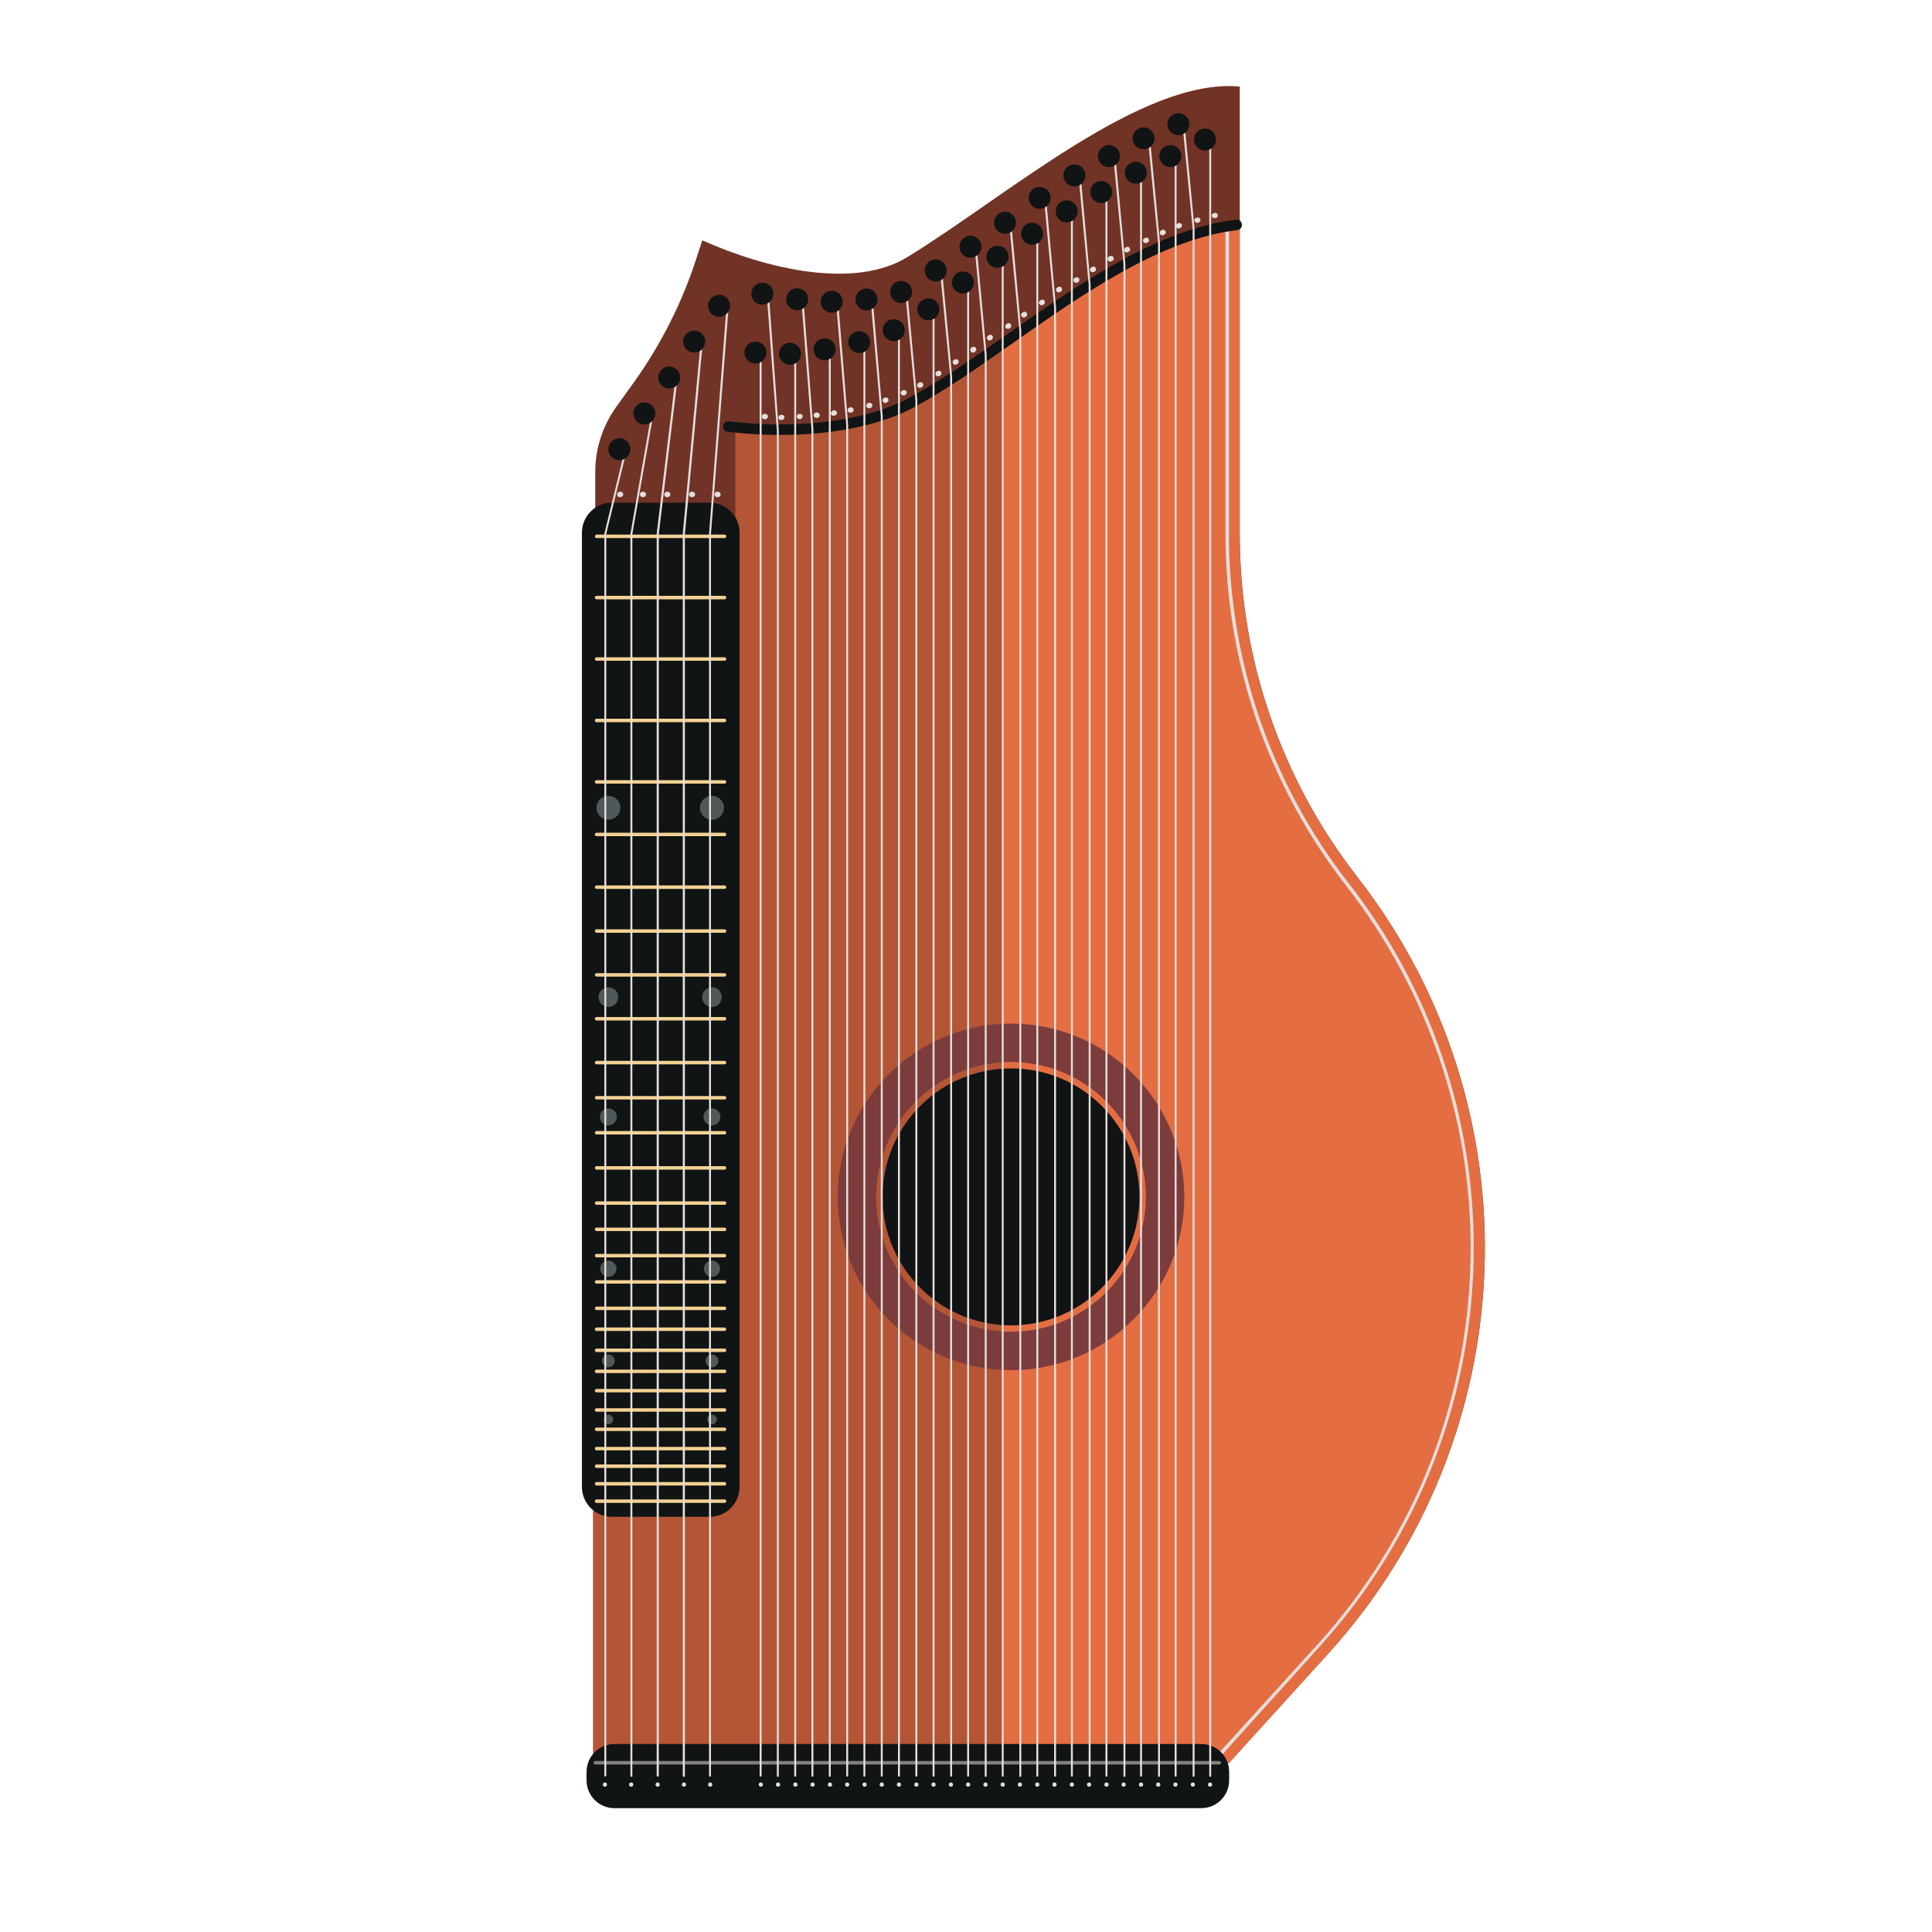 <svg enable-background="new 0 0 1000 1000" viewBox="0 0 1000 1000" xmlns="http://www.w3.org/2000/svg"><path d="m641.7 44.8v231.9c0 64.2 21.4 126.6 60.9 177.3 93.4 119.9 87 289.5-15.2 402-32.4 35.7-56.3 62-56.3 62h-323v-673.7c0-12.1 3.8-23.8 10.8-33.6l9.4-13.1c13.9-19.5 24.7-40.9 32.1-63.7l3.1-9.5c33.4 14.9 78.7 25.5 106.1 8.7 51.2-31.3 121.4-93 172.1-88.3z" fill="#703326"/><path d="m702.5 454c-39.5-50.7-60.9-113.1-60.9-177.3v-160.4c-60.4 6.4-120.7 66-170.4 92.5-22.7 12.1-57.2 15.9-90.5 12.5v459.7l-73.7 55.6v181.4h324.1s23.8-26.3 56.3-62c102.1-112.5 108.5-282.2 15.1-402z" fill="#e56d42"/><path d="m627.4 911.6c0-.2.1-.4.2-.6l54.4-59.9c51.1-56.3 79.2-129.1 79.2-205.2 0-33.4-5.4-66.2-16.1-97.8-11-32.4-27.2-62.6-48.4-89.7-20.1-25.9-35.7-54.7-46.4-85.7-10.6-31-16-63.3-16-96.1v-159c0-.5.4-.9.9-.9s.9.4.9.9v159c0 32.6 5.4 64.7 15.9 95.5 10.6 30.8 26.1 59.4 46.1 85.1 21.3 27.3 37.6 57.7 48.6 90.3 10.7 31.7 16.1 64.8 16.1 98.3 0 76.5-28.3 149.8-79.7 206.4l-54.1 60c-.3.4-.9.4-1.3.1-.2-.2-.3-.5-.3-.7z" fill="#e5deda"/><path d="m518.6 178.3c-16.5 11.6-32.4 22.5-47.3 30.4-22.7 12.1-57.2 15.9-90.5 12.5v459.8l-73.8 55.6v181.4h211.6z" fill="#b45535"/><path d="m374.2 220.8c0-.1 0-.2 0-.3.2-1.5 1.5-2.6 3-2.4l3.7.4c34.6 3.6 67.8-1 89-12.2 16.1-8.6 33.3-20.6 51.5-33.3 36.3-25.5 77.5-54.4 118.4-59.3 1.5-.2 2.9.9 3 2.4.2 1.5-.9 2.8-2.4 3-39.5 4.7-80.1 33.2-115.9 58.3-18.3 12.8-35.6 25-52 33.7-22 11.7-56.5 16.5-92.1 12.8l-3.7-.4c-1.4-.1-2.5-1.3-2.5-2.7z" fill="#111414"/><path d="m394.3 215.6v-.1c.1-.8.7-1.3 1.5-1.3h.4c.8.1 1.3.7 1.3 1.5-.1.8-.7 1.3-1.5 1.3h-.5c-.7-.1-1.2-.7-1.2-1.4zm8.6.5c0-.8.7-1.4 1.4-1.4h.4c.8 0 1.4.7 1.3 1.4 0 .8-.7 1.3-1.4 1.3h-.4c-.7 0-1.3-.6-1.3-1.3zm9.5-.5c0-.7.6-1.3 1.3-1.4h.4c.8 0 1.4.6 1.4 1.3s-.6 1.4-1.3 1.4h-.4c-.7.1-1.3-.5-1.4-1.3zm8.7-.7c0-.7.6-1.3 1.3-1.4h.4c.8-.1 1.4.5 1.5 1.3.1.7-.5 1.4-1.3 1.5h-.5c-.7 0-1.4-.6-1.4-1.4zm9-1c0-.7.5-1.3 1.2-1.4l.4-.1c.7-.1 1.4.4 1.5 1.2.1.7-.4 1.4-1.2 1.5l-.5.1c-.7.1-1.4-.5-1.5-1.2.1 0 .1 0 .1-.1zm8.6-1.7c0-.6.5-1.2 1.1-1.3l.4-.1c.7-.1 1.5.3 1.6 1.1.1.7-.3 1.5-1.1 1.6l-.4.1c-.7.1-1.4-.4-1.6-1.1 0-.1 0-.2 0-.3zm9.7-2.3c0-.6.4-1.2 1-1.3l.4-.1c.7-.2 1.5.2 1.7 1 .2.7-.2 1.5-1 1.7l-.4.1c-.7.2-1.5-.3-1.7-1 0-.2 0-.3 0-.4zm8.4-2.7c0-.6.3-1.1.9-1.3l.4-.1c.7-.3 1.5.1 1.7.8.3.7-.1 1.5-.8 1.7l-.4.2c-.7.3-1.5-.1-1.7-.8-.1-.2-.1-.4-.1-.5zm9.4-3.8c0-.5.3-1 .8-1.2l.4-.2c.7-.3 1.5 0 1.8.6.3.7 0 1.5-.6 1.8l-.4.2c-.7.3-1.5 0-1.8-.6-.2-.2-.2-.4-.2-.6zm8.5-4c0-.5.2-.9.7-1.2l.4-.2c.7-.4 1.5-.2 1.9.5.4.6.2 1.5-.5 1.9l-.4.2c-.7.4-1.5.1-1.9-.5-.1-.2-.2-.4-.2-.7zm9.5-5.9c0-.5.2-.9.6-1.2l.4-.2c.6-.4 1.5-.2 1.9.4s.2 1.5-.4 1.9l-.4.2c-.6.4-1.5.2-1.9-.4-.1-.2-.2-.5-.2-.7zm8.9-6.1c0-.4.2-.9.6-1.1l.4-.2c.6-.4 1.5-.2 1.9.4s.2 1.5-.4 1.9l-.4.2c-.6.4-1.5.2-1.9-.4-.2-.3-.2-.6-.2-.8zm9.1-6.4c0-.4.2-.9.6-1.1l.4-.2c.6-.4 1.5-.3 1.9.4.4.6.3 1.5-.4 1.9l-.4.3c-.6.4-1.5.3-1.9-.4-.1-.4-.2-.6-.2-.9zm8.6-6.1c0-.4.2-.9.6-1.1l.4-.3c.6-.4 1.5-.3 1.9.3s.3 1.5-.3 1.9l-.4.3c-.6.4-1.5.3-1.9-.3-.2-.2-.3-.5-.3-.8zm9.5-6c0-.4.2-.8.6-1.1l.4-.3c.6-.4 1.5-.3 1.9.3s.3 1.5-.3 1.9l-.4.3c-.6.4-1.5.3-1.9-.3-.3-.3-.3-.5-.3-.8zm8.2-5.9c0-.4.2-.8.6-1.1l.4-.3c.6-.4 1.5-.3 1.9.3s.3 1.5-.3 1.9l-.4.3c-.6.4-1.5.3-1.9-.3-.3-.2-.3-.5-.3-.8zm9.2-6.3c0-.4.2-.9.6-1.1l.4-.3c.6-.4 1.5-.3 1.9.3s.3 1.5-.3 1.9l-.4.3c-.6.4-1.5.3-1.9-.4-.2-.2-.3-.4-.3-.7zm8.9-6.7c0-.4.2-.9.6-1.1l.4-.3c.6-.4 1.5-.3 1.9.4.4.6.3 1.5-.4 1.9l-.4.2c-.6.4-1.5.3-1.9-.4-.2-.1-.2-.4-.2-.7zm9-5c0-.4.2-.9.6-1.1l.4-.2c.6-.4 1.5-.2 1.9.4s.2 1.5-.4 1.9l-.4.2c-.6.4-1.5.2-1.9-.4-.1-.3-.2-.5-.2-.8zm8.6-5.4c0-.5.2-.9.6-1.2l.4-.2c.6-.4 1.5-.2 1.9.4s.2 1.5-.4 1.9l-.4.2c-.6.4-1.5.2-1.9-.4-.2-.2-.2-.4-.2-.7zm9.1-5.6c0-.5.2-.9.7-1.2l.4-.2c.6-.4 1.5-.2 1.9.5.4.6.2 1.5-.5 1.9l-.4.2c-.7.4-1.5.2-1.9-.5-.1-.2-.2-.4-.2-.7zm8.6-4.7c0-.5.3-.9.7-1.2l.4-.2c.7-.4 1.5-.1 1.8.6.4.7.1 1.5-.6 1.8l-.4.2c-.7.4-1.5.1-1.8-.5 0-.2-.1-.5-.1-.7zm9.7-4.8c0-.5.3-1 .8-1.2l.4-.2c.7-.3 1.5-.1 1.8.6s.1 1.5-.6 1.8l-.4.2c-.7.3-1.5.1-1.8-.6-.1-.2-.2-.4-.2-.6zm8.7-4.1c0-.5.3-1 .8-1.2l.4-.2c.7-.3 1.5 0 1.8.7s0 1.5-.7 1.8l-.4.2c-.7.3-1.5 0-1.8-.7 0-.2-.1-.4-.1-.6zm8.4-3.4c0-.6.3-1.1.9-1.3l.4-.2c.7-.3 1.5.1 1.7.8.3.7-.1 1.5-.8 1.7l-.4.2c-.7.3-1.5-.1-1.8-.8 0-.1 0-.2 0-.4zm9.5-3c0-.6.4-1.1 1-1.3l.4-.1c.7-.2 1.5.2 1.7.9s-.2 1.5-.9 1.7l-.4.1c-.7.2-1.5-.2-1.7-.9-.1-.1-.1-.3-.1-.4zm9-2.4c0-.6.4-1.2 1.1-1.3l.4-.1c.7-.2 1.5.3 1.6 1 .2.7-.3 1.5-1 1.6l-.4.1c-.7.2-1.5-.3-1.6-1-.1-.1-.1-.2-.1-.3z" fill="#e5deda"/><circle cx="523.3" cy="619.5" fill="#111414" r="66.5"/><path d="m433.6 619.5c0-49.5 40.3-89.7 89.7-89.7 49.5 0 89.7 40.3 89.7 89.7 0 49.5-40.3 89.7-89.7 89.7-49.5 0-89.7-40.2-89.7-89.7zm159.5 0c0-38.5-31.3-69.8-69.8-69.8s-69.8 31.3-69.8 69.8 31.3 69.8 69.8 69.8 69.8-31.3 69.8-69.8z" fill="#7c3c3c"/><path d="m301.2 769.6v-493.9c0-8.5 6.9-15.5 15.5-15.5h50.6c8.5 0 15.5 6.9 15.5 15.5v493.9c0 8.5-6.9 15.5-15.5 15.5h-50.6c-8.5 0-15.5-6.9-15.5-15.5z" fill="#111414"/><path d="m307.9 277.6c0-.5.4-.9.9-.9h66.2c.5 0 .9.4.9.9s-.4.9-.9.9h-66.2c-.5 0-.9-.4-.9-.9z" fill="#f4d192"/><path d="m307.9 309.3c0-.5.4-.9.9-.9h66.2c.5 0 .9.4.9.9s-.4.9-.9.9h-66.2c-.5.1-.9-.4-.9-.9z" fill="#f4d192"/><path d="m307.9 341.1c0-.5.4-.9.9-.9h66.2c.5 0 .9.4.9.9s-.4.9-.9.9h-66.2c-.5 0-.9-.4-.9-.9z" fill="#f4d192"/><path d="m307.9 372.9c0-.5.4-.9.9-.9h66.2c.5 0 .9.4.9.9s-.4.9-.9.9h-66.2c-.5 0-.9-.4-.9-.9z" fill="#f4d192"/><path d="m307.9 404.7c0-.5.4-.9.9-.9h66.2c.5 0 .9.4.9.9s-.4.9-.9.9h-66.2c-.5 0-.9-.4-.9-.9z" fill="#f4d192"/><path d="m307.9 431.9c0-.5.4-.9.9-.9h66.2c.5 0 .9.4.9.9s-.4.9-.9.9h-66.2c-.5.1-.9-.4-.9-.9z" fill="#f4d192"/><path d="m307.9 459.2c0-.5.4-.9.9-.9h66.2c.5 0 .9.4.9.9s-.4.9-.9.9h-66.2c-.5 0-.9-.4-.9-.9z" fill="#f4d192"/><path d="m307.9 481.9c0-.5.4-.9.9-.9h66.2c.5 0 .9.4.9.9s-.4.9-.9.9h-66.2c-.5 0-.9-.4-.9-.9z" fill="#f4d192"/><path d="m307.9 504.6c0-.5.4-.9.9-.9h66.2c.5 0 .9.4.9.9s-.4.9-.9.9h-66.2c-.5 0-.9-.4-.9-.9z" fill="#f4d192"/><path d="m307.9 527.3c0-.5.4-.9.9-.9h66.2c.5 0 .9.4.9.9s-.4.9-.9.9h-66.2c-.5 0-.9-.4-.9-.9z" fill="#f4d192"/><path d="m307.9 550c0-.5.4-.9.9-.9h66.2c.5 0 .9.4.9.9s-.4.9-.9.9h-66.2c-.5 0-.9-.4-.9-.9z" fill="#f4d192"/><path d="m307.9 568.2c0-.5.4-.9.9-.9h66.2c.5 0 .9.4.9.9s-.4.9-.9.9h-66.2c-.5 0-.9-.4-.9-.9z" fill="#f4d192"/><path d="m307.9 586.3c0-.5.4-.9.9-.9h66.2c.5 0 .9.4.9.9s-.4.9-.9.9h-66.2c-.5 0-.9-.4-.9-.9z" fill="#f4d192"/><path d="m307.9 604.5c0-.5.4-.9.9-.9h66.2c.5 0 .9.4.9.9s-.4.9-.9.9h-66.2c-.5 0-.9-.4-.9-.9z" fill="#f4d192"/><path d="m307.9 622.7c0-.5.4-.9.9-.9h66.2c.5 0 .9.4.9.9s-.4.9-.9.9h-66.2c-.5 0-.9-.4-.9-.9z" fill="#f4d192"/><path d="m307.9 636.3c0-.5.4-.9.9-.9h66.2c.5 0 .9.4.9.9s-.4.9-.9.9h-66.2c-.5 0-.9-.4-.9-.9z" fill="#f4d192"/><path d="m307.9 649.9c0-.5.4-.9.9-.9h66.2c.5 0 .9.4.9.9s-.4.9-.9.9h-66.2c-.5 0-.9-.4-.9-.9z" fill="#f4d192"/><path d="m307.9 663.5c0-.5.4-.9.9-.9h66.2c.5 0 .9.4.9.9s-.4.9-.9.9h-66.2c-.5 0-.9-.4-.9-.9z" fill="#f4d192"/><path d="m307.9 677.2c0-.5.4-.9.9-.9h66.2c.5 0 .9.4.9.9s-.4.9-.9.9h-66.2c-.5 0-.9-.4-.9-.9z" fill="#f4d192"/><path d="m307.9 688c0-.5.4-.9.9-.9h66.2c.5 0 .9.4.9.9s-.4.9-.9.9h-66.2c-.5.1-.9-.3-.9-.9z" fill="#f4d192"/><path d="m307.9 698.9c0-.5.4-.9.9-.9h66.2c.5 0 .9.4.9.9s-.4.9-.9.9h-66.2c-.5.1-.9-.4-.9-.9z" fill="#f4d192"/><path d="m307.9 709.8c0-.5.4-.9.9-.9h66.2c.5 0 .9.4.9.9s-.4.9-.9.9h-66.2c-.5.1-.9-.4-.9-.9z" fill="#f4d192"/><path d="m307.9 719.8c0-.5.4-.9.9-.9h66.2c.5 0 .9.4.9.9s-.4.9-.9.9h-66.2c-.5 0-.9-.4-.9-.9z" fill="#f4d192"/><path d="m307.9 729.8c0-.5.4-.9.9-.9h66.2c.5 0 .9.4.9.9s-.4.9-.9.9h-66.2c-.5 0-.9-.4-.9-.9z" fill="#f4d192"/><path d="m307.9 739.8c0-.5.4-.9.9-.9h66.2c.5 0 .9.4.9.9s-.4.9-.9.9h-66.2c-.5 0-.9-.4-.9-.9z" fill="#f4d192"/><path d="m307.9 749.8c0-.5.4-.9.9-.9h66.2c.5 0 .9.4.9.9s-.4.9-.9.9h-66.2c-.5 0-.9-.4-.9-.9z" fill="#f4d192"/><path d="m307.9 758.9c0-.5.4-.9.9-.9h66.2c.5 0 .9.4.9.9s-.4.9-.9.9h-66.2c-.5 0-.9-.4-.9-.9z" fill="#f4d192"/><path d="m307.9 768c0-.5.4-.9.9-.9h66.2c.5 0 .9.4.9.9s-.4.9-.9.9h-66.2c-.5 0-.9-.4-.9-.9z" fill="#f4d192"/><path d="m307.9 777c0-.5.4-.9.9-.9h66.2c.5 0 .9.4.9.9s-.4.9-.9.9h-66.2c-.5.1-.9-.3-.9-.9z" fill="#f4d192"/><circle cx="368.5" cy="418.1" fill="#505959" r="6.2"/><circle cx="368.5" cy="516.1" fill="#505959" r="5.1"/><circle cx="368.5" cy="578.1" fill="#505959" r="4.4"/><circle cx="368.5" cy="656.7" fill="#505959" r="4.2"/><circle cx="368.5" cy="704.4" fill="#505959" r="3.3"/><circle cx="368.5" cy="734.7" fill="#505959" r="2.5"/><circle cx="314.9" cy="418.1" fill="#505959" r="6.2"/><circle cx="314.9" cy="516.1" fill="#505959" r="5.1"/><circle cx="314.9" cy="578.1" fill="#505959" r="4.4"/><circle cx="314.9" cy="656.7" fill="#505959" r="4.2"/><circle cx="314.9" cy="704.4" fill="#505959" r="3.3"/><circle cx="314.9" cy="734.7" fill="#505959" r="2.5"/><path d="m369.8 255.9v-.1c.1-.8.7-1.3 1.5-1.3h.4c.8.1 1.3.7 1.3 1.5-.1.8-.7 1.3-1.5 1.3h-.5c-.7-.1-1.2-.7-1.2-1.4z" fill="#e5deda"/><path d="m356.6 255.9v-.1c.1-.8.7-1.3 1.5-1.3h.4c.8.1 1.3.7 1.3 1.5-.1.8-.7 1.3-1.5 1.3h-.5c-.6-.1-1.2-.7-1.2-1.4z" fill="#e5deda"/><path d="m343.8 255.9v-.1c.1-.8.7-1.3 1.5-1.3h.4c.8.1 1.3.7 1.3 1.5-.1.8-.7 1.3-1.5 1.3h-.5c-.7-.1-1.2-.7-1.2-1.4z" fill="#e5deda"/><path d="m331.2 255.9v-.1c.1-.8.7-1.3 1.5-1.3h.4c.8.1 1.3.7 1.3 1.5-.1.8-.7 1.3-1.5 1.3h-.5c-.6-.1-1.2-.7-1.2-1.4z" fill="#e5deda"/><path d="m319.4 255.9v-.1c.1-.8.7-1.3 1.5-1.3h.4c.8.1 1.3.7 1.3 1.5-.1.8-.7 1.3-1.5 1.3h-.5c-.7-.1-1.2-.7-1.2-1.4z" fill="#e5deda"/><path d="m303.6 921.5v-4.4c0-8 6.5-14.4 14.4-14.4h303.8c8 0 14.4 6.5 14.4 14.4v4.4c0 8-6.5 14.4-14.4 14.4h-303.8c-7.9 0-14.4-6.4-14.4-14.4z" fill="#111414"/><path d="m307.2 912.4c0-.5.4-.9.9-.9h323c.5 0 .9.4.9.9s-.4.9-.9.9h-323c-.5 0-.9-.4-.9-.9z" fill="#84807f"/><path d="m625.9 919.1v-846.2c0-.3.2-.5.5-.5s.5.2.5.5v846.3c0 .3-.2.5-.5.5s-.5-.3-.5-.6z" fill="#e5deda"/><circle cx="623.7" cy="72.2" fill="#111414" r="5.7"/><path d="m608 919.1v-837.6c0-.3.2-.5.5-.5s.5.2.5.5v837.6c0 .3-.2.5-.5.5-.2.1-.5-.2-.5-.5z" fill="#e5deda"/><circle cx="605.8" cy="80.8" fill="#111414" r="5.7"/><path d="m590.1 919.1v-829c0-.3.2-.5.5-.5s.5.2.5.5v829c0 .3-.2.5-.5.5-.2.1-.5-.2-.5-.5z" fill="#e5deda"/><circle cx="587.9" cy="89.4" fill="#111414" r="5.7"/><path d="m572.2 919.1v-819c0-.3.2-.5.5-.5s.5.2.5.5v819c0 .3-.2.5-.5.5-.2.1-.5-.2-.5-.5z" fill="#e5deda"/><circle cx="570" cy="99.4" fill="#111414" r="5.7"/><path d="m554.3 919.1v-809c0-.3.2-.5.5-.5s.5.2.5.5v809c0 .3-.2.5-.5.5-.2.1-.5-.2-.5-.5z" fill="#e5deda"/><circle cx="552.1" cy="109.4" fill="#111414" r="5.7"/><path d="m536.4 919.1v-797.4c0-.3.2-.5.5-.5s.5.2.5.5v797.4c0 .3-.2.5-.5.5-.2.1-.5-.2-.5-.5z" fill="#e5deda"/><circle cx="534.2" cy="121" fill="#111414" r="5.7"/><path d="m518.5 919.1v-785.5c0-.3.2-.5.5-.5s.5.2.5.5v785.5c0 .3-.2.5-.5.5-.2.1-.5-.2-.5-.5z" fill="#e5deda"/><circle cx="516.3" cy="132.9" fill="#111414" r="5.7"/><path d="m500.6 919.1v-772.2c0-.3.2-.5.5-.5s.5.2.5.5v772.2c0 .3-.2.5-.5.5s-.5-.2-.5-.5z" fill="#e5deda"/><circle cx="498.4" cy="146.2" fill="#111414" r="5.7"/><path d="m482.7 919.1v-758.3c0-.3.2-.5.5-.5s.5.2.5.5v758.3c0 .3-.2.5-.5.5-.2.1-.5-.2-.5-.5z" fill="#e5deda"/><circle cx="480.5" cy="160.1" fill="#111414" r="5.7"/><path d="m464.8 919.1v-747.5c0-.3.2-.5.5-.5s.5.2.5.5v747.5c0 .3-.2.5-.5.5s-.5-.2-.5-.5z" fill="#e5deda"/><circle cx="462.6" cy="170.9" fill="#111414" r="5.7"/><path d="m446.9 919.1v-741.3c0-.3.2-.5.5-.5s.5.2.5.5v741.3c0 .3-.2.5-.5.5-.2.1-.5-.2-.5-.5z" fill="#e5deda"/><circle cx="444.7" cy="177.1" fill="#111414" r="5.7"/><path d="m429 919.1v-737.5c0-.3.2-.5.5-.5s.5.2.5.5v737.6c0 .3-.2.5-.5.5s-.5-.3-.5-.6z" fill="#e5deda"/><circle cx="426.8" cy="180.8" fill="#111414" r="5.7"/><path d="m411.1 919.1v-735.3c0-.3.2-.5.5-.5s.5.2.5.5v735.3c0 .3-.2.5-.5.5s-.5-.2-.5-.5z" fill="#e5deda"/><circle cx="408.9" cy="183.1" fill="#111414" r="5.7"/><path d="m393.2 919.1v-735.9c0-.3.2-.5.5-.5s.5.2.5.5v735.9c0 .3-.2.5-.5.5s-.5-.2-.5-.5z" fill="#e5deda"/><circle cx="391" cy="182.5" fill="#111414" r="5.7"/><path d="m612.1 65c0-.3.2-.5.5-.5s.6.2.6.5l5.1 53.3v800.9c0 .3-.2.5-.5.5s-.5-.2-.5-.5v-800.9z" fill="#e5deda"/><circle cx="609.9" cy="64.3" fill="#111414" r="5.7"/><path d="m594.2 72.3c0-.3.2-.5.5-.5s.6.2.6.5l5.1 53.3v793.6c0 .3-.2.5-.5.5s-.5-.2-.5-.5v-793.6z" fill="#e5deda"/><circle cx="591.9" cy="71.6" fill="#111414" r="5.7"/><path d="m576.3 81.5c0-.3.2-.5.5-.5s.6.2.6.5l5.1 55.1v782.6c0 .3-.2.5-.5.5s-.5-.2-.5-.5v-782.6z" fill="#e5deda"/><circle cx="574" cy="80.8" fill="#111414" r="5.7"/><path d="m558.3 91.6c0-.3.2-.5.5-.5s.6.2.6.5l5.1 55.8v771.8c0 .3-.2.5-.5.5s-.5-.2-.5-.5v-771.8z" fill="#e5deda"/><circle cx="556.1" cy="90.8" fill="#111414" r="5.7"/><path d="m540.4 103.1c0-.3.2-.5.5-.5s.6.2.6.5l5.1 55.8v760.2c0 .3-.2.5-.5.5s-.5-.2-.5-.5v-760.2z" fill="#e5deda"/><circle cx="538.1" cy="102.4" fill="#111414" r="5.7"/><path d="m522.4 116c0-.3.2-.5.5-.5s.6.2.6.5l5.1 55.2v748c0 .3-.2.5-.5.5s-.5-.2-.5-.5v-748z" fill="#e5deda"/><circle cx="520.2" cy="115.3" fill="#111414" r="5.7"/><path d="m504.5 128.4c0-.3.2-.5.5-.5s.6.2.6.5l5.1 55.4v735.4c0 .3-.2.5-.5.5s-.5-.2-.5-.5v-735.4z" fill="#e5deda"/><circle cx="502.3" cy="127.7" fill="#111414" r="5.7"/><path d="m486.6 140.7c0-.3.2-.5.5-.5s.6.2.6.5l5.1 53.9v724.5c0 .3-.2.5-.5.5s-.5-.2-.5-.5v-724.5z" fill="#e5deda"/><circle cx="484.3" cy="140" fill="#111414" r="5.7"/><path d="m468.6 151.8c0-.3.2-.5.5-.5s.6.2.6.5l5.1 55.4v711.9c0 .3-.2.5-.5.5s-.5-.2-.5-.5v-711.9z" fill="#e5deda"/><circle cx="466.4" cy="151.1" fill="#111414" r="5.7"/><path d="m450.7 155.7c0-.3.2-.5.5-.5s.5.2.6.5l5.1 59.8v703.6c0 .3-.2.5-.5.5s-.5-.2-.5-.5v-703.6l-5.2-59.8c0 .1 0 .1 0 0z" fill="#e5deda"/><circle cx="448.5" cy="155" fill="#111414" r="5.7"/><path d="m432.8 156.9c0-.3.2-.5.5-.5s.5.2.6.5l5.1 62.9v699.3c0 .3-.2.5-.5.5s-.5-.2-.5-.5v-699.2z" fill="#e5deda"/><circle cx="430.5" cy="156.2" fill="#111414" r="5.7"/><path d="m414.8 155.6c0-.3.2-.5.5-.5s.5.2.6.5l5.1 66.4v697.1c0 .3-.2.5-.5.5s-.5-.2-.5-.5v-697.1z" fill="#e5deda"/><circle cx="412.6" cy="154.9" fill="#111414" r="5.7"/><path d="m396.9 152.7c0-.3.2-.5.5-.5s.5.2.6.5l5.1 70.1v696.4c0 .3-.2.5-.5.5s-.5-.2-.5-.5v-696.5z" fill="#e5deda"/><circle cx="394.6" cy="152" fill="#111414" r="5.7"/><g fill="#e5deda"><path d="m367 919.1v-642.8l9.1-118.4c0-.3.3-.5.6-.5s.5.3.5.6l-9.2 118.3v642.8c0 .3-.2.5-.5.5s-.5-.2-.5-.5z"/><path d="m353.4 919.1v-642.8l9.2-98.6c0-.3.3-.5.6-.5s.5.3.5.6l-9.2 98.6v642.8c0 .3-.2.5-.5.5s-.6-.3-.6-.6z"/><path d="m339.9 919.1v-642.8l9.7-80.5c0-.3.3-.5.6-.5s.5.3.5.6l-9.7 80.4v642.8c0 .3-.2.5-.5.5s-.6-.2-.6-.5z"/><path d="m326.3 919.1v-642.8l10.9-62.3c0-.3.3-.5.6-.4s.5.3.4.6l-10.9 62.2v642.8c0 .3-.2.5-.5.5s-.5-.3-.5-.6z"/><path d="m312.8 919.1v-642.8l10.3-42.2c.1-.3.4-.5.6-.4.3.1.5.4.4.6l-10.3 42v642.7c0 .3-.2.5-.5.5s-.5-.1-.5-.4z"/><circle cx="626.3" cy="923.7" r="1.1"/><circle cx="617.4" cy="923.7" r="1.1"/><circle cx="608.4" cy="923.7" r="1.1"/><circle cx="599.5" cy="923.7" r="1.1"/><circle cx="590.6" cy="923.7" r="1.1"/><circle cx="581.6" cy="923.7" r="1.1"/><circle cx="572.7" cy="923.7" r="1.1"/><circle cx="563.7" cy="923.7" r="1.1"/><circle cx="554.8" cy="923.7" r="1.1"/><circle cx="545.8" cy="923.7" r="1.1"/><circle cx="536.9" cy="923.7" r="1.1"/><circle cx="527.9" cy="923.7" r="1.1"/><circle cx="519" cy="923.7" r="1.1"/><circle cx="510.1" cy="923.7" r="1.1"/><circle cx="501.1" cy="923.7" r="1.1"/><circle cx="492.2" cy="923.7" r="1.1"/><circle cx="483.2" cy="923.7" r="1.1"/><circle cx="474.3" cy="923.7" r="1.1"/><circle cx="465.3" cy="923.7" r="1.1"/><circle cx="456.4" cy="923.7" r="1.1"/><circle cx="447.5" cy="923.7" r="1.1"/><circle cx="438.5" cy="923.7" r="1.1"/><circle cx="429.6" cy="923.7" r="1.1"/><circle cx="420.6" cy="923.7" r="1.1"/><circle cx="411.7" cy="923.7" r="1.1"/><circle cx="402.7" cy="923.7" r="1.1"/><circle cx="393.8" cy="923.7" r="1.1"/><circle cx="367.6" cy="923.7" r="1.1"/><circle cx="354" cy="923.7" r="1.1"/><circle cx="340.4" cy="923.7" r="1.1"/><circle cx="326.7" cy="923.7" r="1.1"/><circle cx="313.1" cy="923.7" r="1.1"/></g><circle cx="372.2" cy="158.3" fill="#111414" r="5.7"/><circle cx="359.3" cy="176.8" fill="#111414" r="5.7"/><circle cx="346.4" cy="195.4" fill="#111414" r="5.7"/><circle cx="333.5" cy="214" fill="#111414" r="5.7"/><circle cx="320.6" cy="232.5" fill="#111414" r="5.7"/></svg>